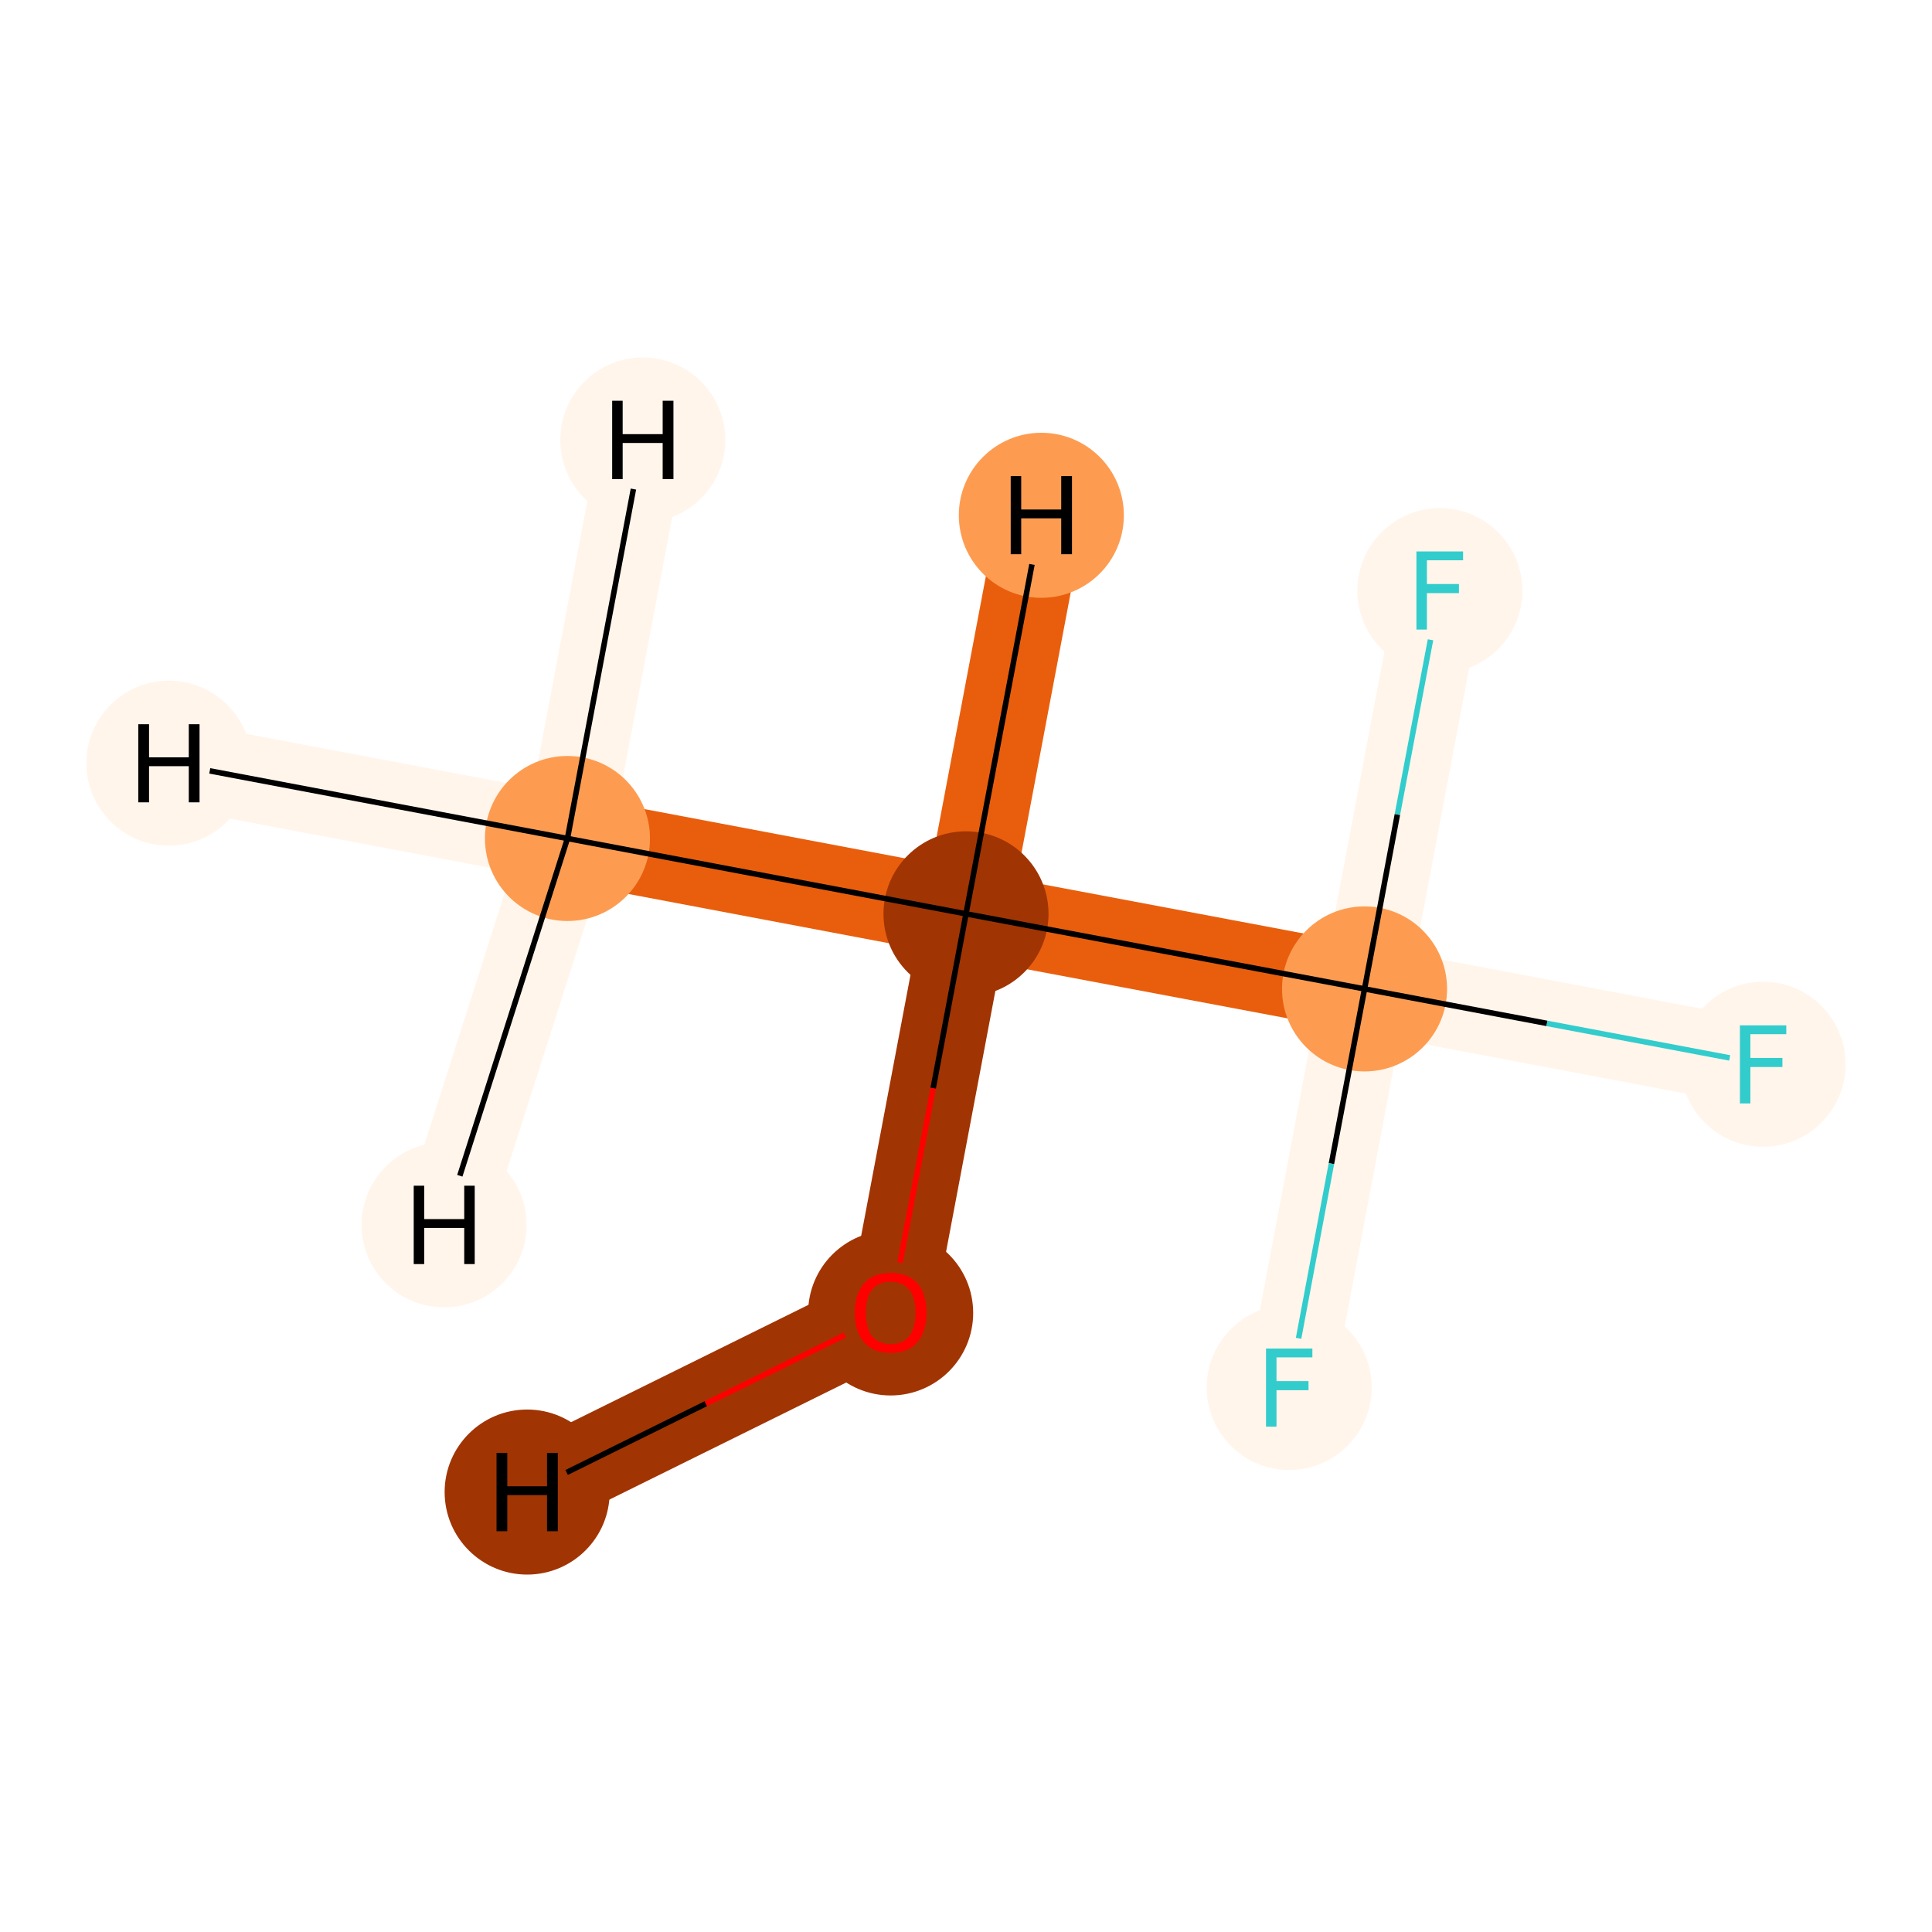 <?xml version='1.0' encoding='iso-8859-1'?>
<svg version='1.1' baseProfile='full'
              xmlns='http://www.w3.org/2000/svg'
                      xmlns:rdkit='http://www.rdkit.org/xml'
                      xmlns:xlink='http://www.w3.org/1999/xlink'
                  xml:space='preserve'
width='700px' height='700px' viewBox='0 0 700 700'>
<!-- END OF HEADER -->
<rect style='opacity:1.0;fill:#FFFFFF;stroke:none' width='700.0' height='700.0' x='0.0' y='0.0'> </rect>
<path d='M 205.6,303.8 L 350.0,331.1' style='fill:none;fill-rule:evenodd;stroke:#E95E0D;stroke-width:31.3px;stroke-linecap:butt;stroke-linejoin:miter;stroke-opacity:1' />
<path d='M 205.6,303.8 L 61.2,276.5' style='fill:none;fill-rule:evenodd;stroke:#FFF5EB;stroke-width:31.3px;stroke-linecap:butt;stroke-linejoin:miter;stroke-opacity:1' />
<path d='M 205.6,303.8 L 232.9,159.4' style='fill:none;fill-rule:evenodd;stroke:#FFF5EB;stroke-width:31.3px;stroke-linecap:butt;stroke-linejoin:miter;stroke-opacity:1' />
<path d='M 205.6,303.8 L 160.9,443.8' style='fill:none;fill-rule:evenodd;stroke:#FFF5EB;stroke-width:31.3px;stroke-linecap:butt;stroke-linejoin:miter;stroke-opacity:1' />
<path d='M 350.0,331.1 L 494.4,358.3' style='fill:none;fill-rule:evenodd;stroke:#E95E0D;stroke-width:31.3px;stroke-linecap:butt;stroke-linejoin:miter;stroke-opacity:1' />
<path d='M 350.0,331.1 L 322.7,475.5' style='fill:none;fill-rule:evenodd;stroke:#A13403;stroke-width:31.3px;stroke-linecap:butt;stroke-linejoin:miter;stroke-opacity:1' />
<path d='M 350.0,331.1 L 377.3,186.7' style='fill:none;fill-rule:evenodd;stroke:#E95E0D;stroke-width:31.3px;stroke-linecap:butt;stroke-linejoin:miter;stroke-opacity:1' />
<path d='M 494.4,358.3 L 638.8,385.6' style='fill:none;fill-rule:evenodd;stroke:#FFF5EB;stroke-width:31.3px;stroke-linecap:butt;stroke-linejoin:miter;stroke-opacity:1' />
<path d='M 494.4,358.3 L 521.7,214.0' style='fill:none;fill-rule:evenodd;stroke:#FFF5EB;stroke-width:31.3px;stroke-linecap:butt;stroke-linejoin:miter;stroke-opacity:1' />
<path d='M 494.4,358.3 L 467.1,502.7' style='fill:none;fill-rule:evenodd;stroke:#FFF5EB;stroke-width:31.3px;stroke-linecap:butt;stroke-linejoin:miter;stroke-opacity:1' />
<path d='M 322.7,475.5 L 191.0,540.6' style='fill:none;fill-rule:evenodd;stroke:#A13403;stroke-width:31.3px;stroke-linecap:butt;stroke-linejoin:miter;stroke-opacity:1' />
<ellipse cx='205.6' cy='303.8' rx='29.4' ry='29.4'  style='fill:#FD9C51;fill-rule:evenodd;stroke:#FD9C51;stroke-width:1.0px;stroke-linecap:butt;stroke-linejoin:miter;stroke-opacity:1' />
<ellipse cx='350.0' cy='331.1' rx='29.4' ry='29.4'  style='fill:#A13403;fill-rule:evenodd;stroke:#A13403;stroke-width:1.0px;stroke-linecap:butt;stroke-linejoin:miter;stroke-opacity:1' />
<ellipse cx='494.4' cy='358.3' rx='29.4' ry='29.4'  style='fill:#FD9C51;fill-rule:evenodd;stroke:#FD9C51;stroke-width:1.0px;stroke-linecap:butt;stroke-linejoin:miter;stroke-opacity:1' />
<ellipse cx='638.8' cy='385.6' rx='29.4' ry='29.4'  style='fill:#FFF5EB;fill-rule:evenodd;stroke:#FFF5EB;stroke-width:1.0px;stroke-linecap:butt;stroke-linejoin:miter;stroke-opacity:1' />
<ellipse cx='521.7' cy='214.0' rx='29.4' ry='29.4'  style='fill:#FFF5EB;fill-rule:evenodd;stroke:#FFF5EB;stroke-width:1.0px;stroke-linecap:butt;stroke-linejoin:miter;stroke-opacity:1' />
<ellipse cx='467.1' cy='502.7' rx='29.4' ry='29.4'  style='fill:#FFF5EB;fill-rule:evenodd;stroke:#FFF5EB;stroke-width:1.0px;stroke-linecap:butt;stroke-linejoin:miter;stroke-opacity:1' />
<ellipse cx='322.7' cy='475.7' rx='29.4' ry='29.4'  style='fill:#A13403;fill-rule:evenodd;stroke:#A13403;stroke-width:1.0px;stroke-linecap:butt;stroke-linejoin:miter;stroke-opacity:1' />
<ellipse cx='61.2' cy='276.5' rx='29.4' ry='29.4'  style='fill:#FFF5EB;fill-rule:evenodd;stroke:#FFF5EB;stroke-width:1.0px;stroke-linecap:butt;stroke-linejoin:miter;stroke-opacity:1' />
<ellipse cx='232.9' cy='159.4' rx='29.4' ry='29.4'  style='fill:#FFF5EB;fill-rule:evenodd;stroke:#FFF5EB;stroke-width:1.0px;stroke-linecap:butt;stroke-linejoin:miter;stroke-opacity:1' />
<ellipse cx='160.9' cy='443.8' rx='29.4' ry='29.4'  style='fill:#FFF5EB;fill-rule:evenodd;stroke:#FFF5EB;stroke-width:1.0px;stroke-linecap:butt;stroke-linejoin:miter;stroke-opacity:1' />
<ellipse cx='377.3' cy='186.7' rx='29.4' ry='29.4'  style='fill:#FD9C51;fill-rule:evenodd;stroke:#FD9C51;stroke-width:1.0px;stroke-linecap:butt;stroke-linejoin:miter;stroke-opacity:1' />
<ellipse cx='191.0' cy='540.6' rx='29.4' ry='29.4'  style='fill:#A13403;fill-rule:evenodd;stroke:#A13403;stroke-width:1.0px;stroke-linecap:butt;stroke-linejoin:miter;stroke-opacity:1' />
<path class='bond-0 atom-0 atom-1' d='M 205.6,303.8 L 350.0,331.1' style='fill:none;fill-rule:evenodd;stroke:#000000;stroke-width:2.0px;stroke-linecap:butt;stroke-linejoin:miter;stroke-opacity:1' />
<path class='bond-6 atom-0 atom-7' d='M 205.6,303.8 L 76.0,279.3' style='fill:none;fill-rule:evenodd;stroke:#000000;stroke-width:2.0px;stroke-linecap:butt;stroke-linejoin:miter;stroke-opacity:1' />
<path class='bond-7 atom-0 atom-8' d='M 205.6,303.8 L 229.5,177.2' style='fill:none;fill-rule:evenodd;stroke:#000000;stroke-width:2.0px;stroke-linecap:butt;stroke-linejoin:miter;stroke-opacity:1' />
<path class='bond-8 atom-0 atom-9' d='M 205.6,303.8 L 166.6,426.0' style='fill:none;fill-rule:evenodd;stroke:#000000;stroke-width:2.0px;stroke-linecap:butt;stroke-linejoin:miter;stroke-opacity:1' />
<path class='bond-1 atom-1 atom-2' d='M 350.0,331.1 L 494.4,358.3' style='fill:none;fill-rule:evenodd;stroke:#000000;stroke-width:2.0px;stroke-linecap:butt;stroke-linejoin:miter;stroke-opacity:1' />
<path class='bond-5 atom-1 atom-6' d='M 350.0,331.1 L 338.1,394.3' style='fill:none;fill-rule:evenodd;stroke:#000000;stroke-width:2.0px;stroke-linecap:butt;stroke-linejoin:miter;stroke-opacity:1' />
<path class='bond-5 atom-1 atom-6' d='M 338.1,394.3 L 326.1,457.5' style='fill:none;fill-rule:evenodd;stroke:#FF0000;stroke-width:2.0px;stroke-linecap:butt;stroke-linejoin:miter;stroke-opacity:1' />
<path class='bond-9 atom-1 atom-10' d='M 350.0,331.1 L 373.9,204.5' style='fill:none;fill-rule:evenodd;stroke:#000000;stroke-width:2.0px;stroke-linecap:butt;stroke-linejoin:miter;stroke-opacity:1' />
<path class='bond-2 atom-2 atom-3' d='M 494.4,358.3 L 560.5,370.8' style='fill:none;fill-rule:evenodd;stroke:#000000;stroke-width:2.0px;stroke-linecap:butt;stroke-linejoin:miter;stroke-opacity:1' />
<path class='bond-2 atom-2 atom-3' d='M 560.5,370.8 L 626.7,383.3' style='fill:none;fill-rule:evenodd;stroke:#33CCCC;stroke-width:2.0px;stroke-linecap:butt;stroke-linejoin:miter;stroke-opacity:1' />
<path class='bond-3 atom-2 atom-4' d='M 494.4,358.3 L 506.3,295.1' style='fill:none;fill-rule:evenodd;stroke:#000000;stroke-width:2.0px;stroke-linecap:butt;stroke-linejoin:miter;stroke-opacity:1' />
<path class='bond-3 atom-2 atom-4' d='M 506.3,295.1 L 518.3,231.8' style='fill:none;fill-rule:evenodd;stroke:#33CCCC;stroke-width:2.0px;stroke-linecap:butt;stroke-linejoin:miter;stroke-opacity:1' />
<path class='bond-4 atom-2 atom-5' d='M 494.4,358.3 L 482.4,421.6' style='fill:none;fill-rule:evenodd;stroke:#000000;stroke-width:2.0px;stroke-linecap:butt;stroke-linejoin:miter;stroke-opacity:1' />
<path class='bond-4 atom-2 atom-5' d='M 482.4,421.6 L 470.5,484.9' style='fill:none;fill-rule:evenodd;stroke:#33CCCC;stroke-width:2.0px;stroke-linecap:butt;stroke-linejoin:miter;stroke-opacity:1' />
<path class='bond-10 atom-6 atom-11' d='M 306.1,483.7 L 255.7,508.6' style='fill:none;fill-rule:evenodd;stroke:#FF0000;stroke-width:2.0px;stroke-linecap:butt;stroke-linejoin:miter;stroke-opacity:1' />
<path class='bond-10 atom-6 atom-11' d='M 255.7,508.6 L 205.3,533.5' style='fill:none;fill-rule:evenodd;stroke:#000000;stroke-width:2.0px;stroke-linecap:butt;stroke-linejoin:miter;stroke-opacity:1' />
<path  class='atom-3' d='M 630.4 371.5
L 647.2 371.5
L 647.2 374.7
L 634.2 374.7
L 634.2 383.3
L 645.8 383.3
L 645.8 386.6
L 634.2 386.6
L 634.2 399.8
L 630.4 399.8
L 630.4 371.5
' fill='#33CCCC'/>
<path  class='atom-4' d='M 513.2 199.8
L 530.1 199.8
L 530.1 203.0
L 517.0 203.0
L 517.0 211.6
L 528.6 211.6
L 528.6 214.9
L 517.0 214.9
L 517.0 228.1
L 513.2 228.1
L 513.2 199.8
' fill='#33CCCC'/>
<path  class='atom-5' d='M 458.7 488.6
L 475.5 488.6
L 475.5 491.8
L 462.5 491.8
L 462.5 500.4
L 474.1 500.4
L 474.1 503.7
L 462.5 503.7
L 462.5 516.9
L 458.7 516.9
L 458.7 488.6
' fill='#33CCCC'/>
<path  class='atom-6' d='M 309.7 475.6
Q 309.7 468.8, 313.1 465.0
Q 316.4 461.2, 322.7 461.2
Q 329.0 461.2, 332.4 465.0
Q 335.7 468.8, 335.7 475.6
Q 335.7 482.4, 332.3 486.4
Q 328.9 490.2, 322.7 490.2
Q 316.5 490.2, 313.1 486.4
Q 309.7 482.5, 309.7 475.6
M 322.7 487.0
Q 327.0 487.0, 329.4 484.2
Q 331.7 481.2, 331.7 475.6
Q 331.7 470.0, 329.4 467.2
Q 327.0 464.4, 322.7 464.4
Q 318.4 464.4, 316.0 467.2
Q 313.7 470.0, 313.7 475.6
Q 313.7 481.3, 316.0 484.2
Q 318.4 487.0, 322.7 487.0
' fill='#FF0000'/>
<path  class='atom-7' d='M 50.1 262.4
L 54.0 262.4
L 54.0 274.4
L 68.4 274.4
L 68.4 262.4
L 72.3 262.4
L 72.3 290.7
L 68.4 290.7
L 68.4 277.6
L 54.0 277.6
L 54.0 290.7
L 50.1 290.7
L 50.1 262.4
' fill='#000000'/>
<path  class='atom-8' d='M 221.8 145.2
L 225.6 145.2
L 225.6 157.3
L 240.1 157.3
L 240.1 145.2
L 244.0 145.2
L 244.0 173.6
L 240.1 173.6
L 240.1 160.5
L 225.6 160.5
L 225.6 173.6
L 221.8 173.6
L 221.8 145.2
' fill='#000000'/>
<path  class='atom-9' d='M 149.9 429.6
L 153.7 429.6
L 153.7 441.7
L 168.2 441.7
L 168.2 429.6
L 172.0 429.6
L 172.0 458.0
L 168.2 458.0
L 168.2 444.9
L 153.7 444.9
L 153.7 458.0
L 149.9 458.0
L 149.9 429.6
' fill='#000000'/>
<path  class='atom-10' d='M 366.2 172.5
L 370.0 172.5
L 370.0 184.6
L 384.5 184.6
L 384.5 172.5
L 388.4 172.5
L 388.4 200.8
L 384.5 200.8
L 384.5 187.8
L 370.0 187.8
L 370.0 200.8
L 366.2 200.8
L 366.2 172.5
' fill='#000000'/>
<path  class='atom-11' d='M 179.9 526.4
L 183.8 526.4
L 183.8 538.5
L 198.2 538.5
L 198.2 526.4
L 202.1 526.4
L 202.1 554.8
L 198.2 554.8
L 198.2 541.7
L 183.8 541.7
L 183.8 554.8
L 179.9 554.8
L 179.9 526.4
' fill='#000000'/>
</svg>
